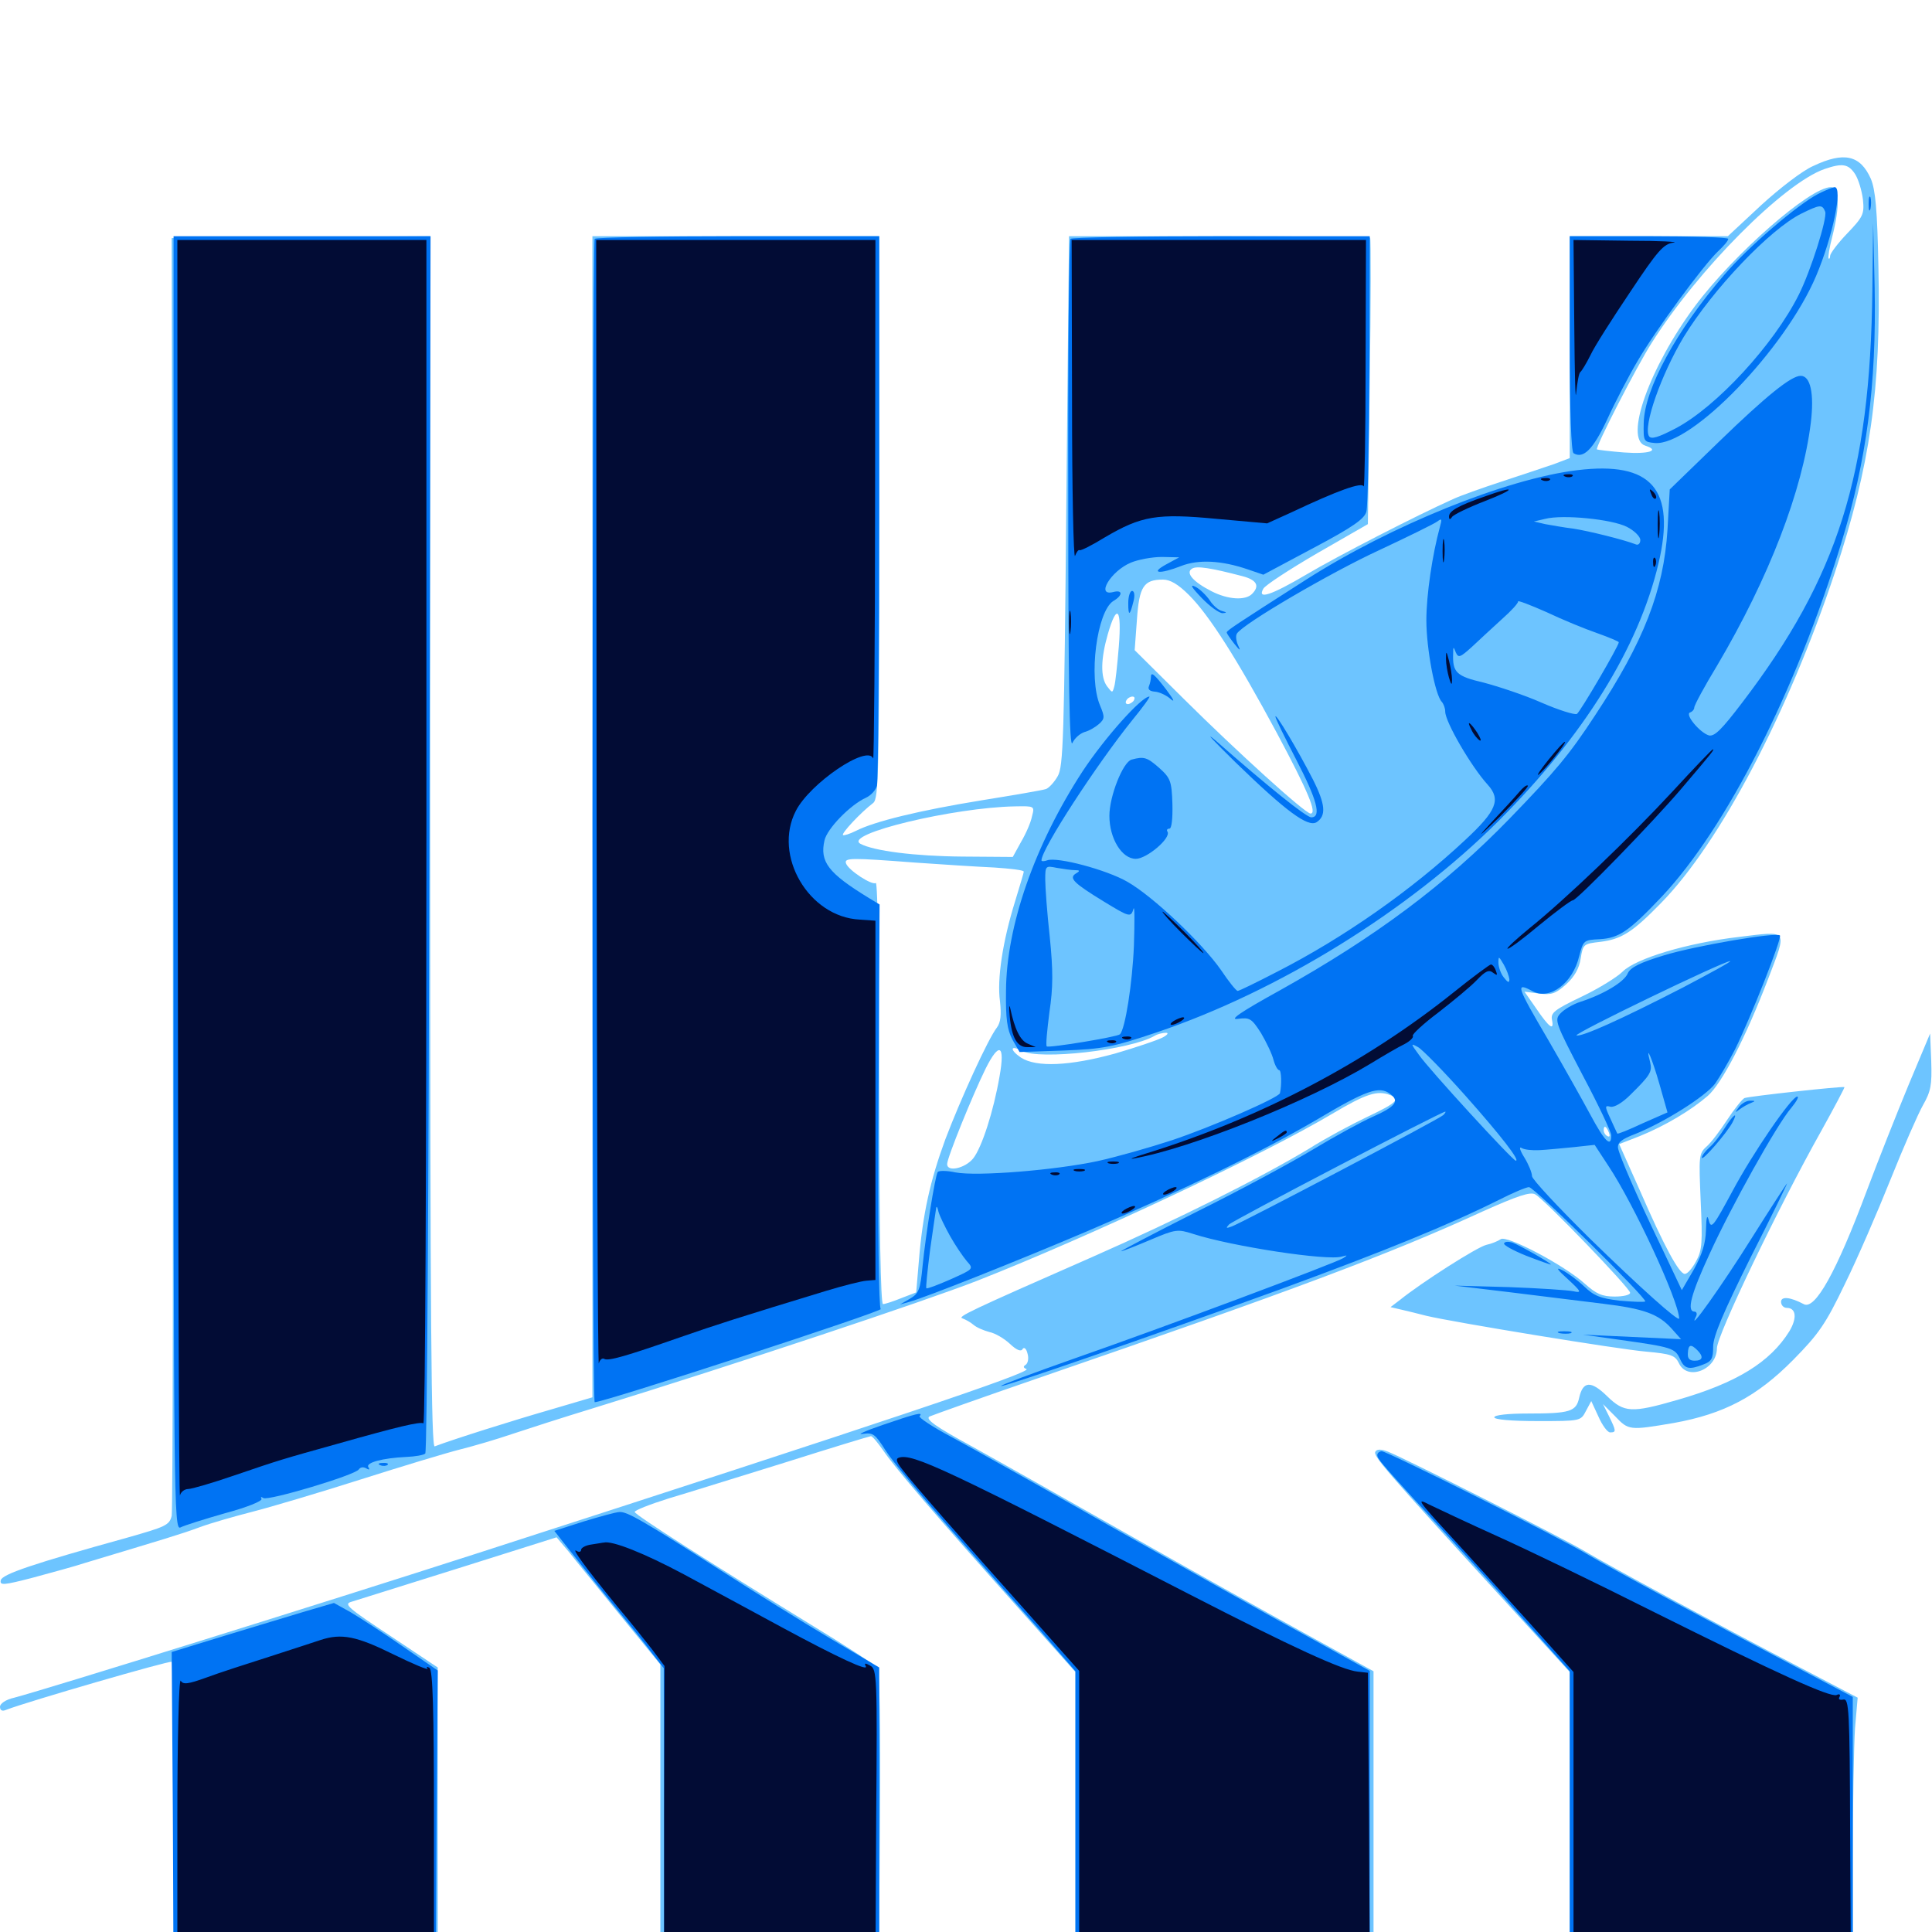 <svg xmlns="http://www.w3.org/2000/svg" viewBox="0 -1000 1000 1000">
	<path fill="#6dc4ff" d="M938.477 -914.062C933.008 -911.719 920.898 -902.344 911.523 -893.75L894.336 -877.734H853.32H812.5V-820.312V-762.891L804.297 -759.766C799.609 -758.203 787.5 -754.102 777.344 -750.781C767.188 -747.461 755.664 -743.359 751.953 -741.602C732.812 -733.008 692.188 -712.109 676.367 -702.734C657.812 -691.797 650.586 -689.453 653.906 -695.312C654.883 -697.07 667.383 -705.273 681.836 -713.672L708.008 -728.711L708.984 -802.539C709.57 -842.969 709.57 -876.562 709.18 -876.953C708.789 -877.344 673.438 -877.734 630.859 -877.734H553.32L551.953 -740.625C550.781 -617.969 550.391 -603.125 547.461 -598.242C545.703 -595.117 542.969 -592.188 541.406 -591.602C539.844 -591.016 525 -588.477 508.008 -585.742C475.586 -580.469 452.539 -574.805 442.969 -569.922C439.844 -568.359 436.719 -567.383 436.328 -567.773C435.352 -568.555 445.312 -579.297 451.953 -584.375C454.883 -586.719 455.078 -599.805 455.078 -732.227V-877.734H380.859H306.641V-577.148V-276.758L284.766 -270.312C266.406 -265.039 234.766 -255.078 225 -251.367C223.242 -250.586 222.656 -313.867 222.656 -564.062V-877.734L155.664 -877.344L88.867 -876.758L89.453 -548.633C89.648 -368.164 89.453 -218.359 88.867 -215.43C87.695 -210.547 85.742 -209.766 65.82 -204.102C17.188 -190.625 0.977 -185.156 0.391 -182.031C-0.195 -179.297 1.953 -179.492 16.992 -183.398C26.367 -185.938 38.672 -189.258 43.945 -191.016C84.18 -203.125 94.141 -206.055 103.516 -209.57C109.375 -211.719 121.68 -215.234 130.859 -217.578C140.039 -219.922 165.039 -227.344 186.523 -234.18C208.008 -241.016 231.25 -248.047 238.281 -249.805C245.312 -251.562 257.227 -255.078 264.648 -257.617C272.266 -260.156 291.602 -266.406 307.617 -271.289C381.055 -293.945 478.32 -326.367 505.859 -337.109C564.453 -360.156 652.93 -401.758 689.453 -423.438C707.227 -433.984 712.891 -435.742 719.531 -433.203C725 -431.055 722.852 -429.102 707.617 -421.875C699.414 -417.969 685.938 -410.742 677.93 -405.664C652.344 -390.234 609.766 -368.945 565.43 -349.414C500.977 -321.094 495.312 -318.359 498.242 -317.578C499.805 -316.992 502.344 -315.625 503.906 -314.258C505.469 -312.891 509.18 -311.328 512.109 -310.547C515.039 -309.961 519.727 -307.227 522.656 -304.492C526.172 -301.172 528.516 -300.195 529.297 -301.758C530.078 -302.93 531.25 -301.953 531.836 -299.414C532.617 -296.875 532.031 -294.336 530.859 -293.555C529.492 -292.773 529.688 -291.992 531.25 -291.406C535.352 -290.039 458.398 -264.258 246.094 -195.703C164.258 -169.336 26.367 -126.367 7.422 -121.289C2.93 -120.312 0 -118.164 0 -116.602C0 -114.648 1.172 -114.062 3.32 -115.039C14.453 -119.336 87.891 -140.625 88.867 -139.844C89.453 -139.258 89.844 -103.32 89.844 -59.961V18.75H158.203H226.562V-59.18V-136.914L201.953 -153.32C180.078 -167.773 177.734 -169.727 181.836 -170.898C184.375 -171.68 209.375 -179.492 237.305 -188.281L288.086 -204.297L294.336 -196.875C297.656 -192.578 309.766 -177.93 321.094 -163.867L341.797 -138.477V-59.961V18.75H398.438H454.883L455.469 -58.008C455.859 -107.031 455.273 -135.352 454.102 -136.914C453.125 -138.086 437.305 -148.438 418.945 -159.57C368.359 -190.625 329.102 -215.625 328.516 -217.383C328.32 -218.164 336.133 -221.289 346.094 -224.414C356.055 -227.344 383.398 -235.938 406.836 -243.164C430.273 -250.586 450.195 -256.641 450.781 -256.641C451.562 -256.641 454.297 -253.32 457.031 -249.414C462.891 -240.625 485.156 -214.648 526.172 -168.75L556.641 -134.57V-58.008V18.75H633.789H710.938V-58.008V-134.961L674.414 -155.078C654.102 -166.211 612.695 -189.453 582.031 -206.836C551.367 -224.219 515.43 -244.531 502.344 -251.758C484.375 -261.523 478.906 -265.43 481.055 -266.797C482.812 -267.578 508.008 -276.562 537.5 -286.719C667.969 -331.641 719.141 -350.781 767.188 -372.852C785.547 -381.055 791.992 -383.203 794.531 -381.836C799.414 -379.297 843.75 -333.203 843.75 -330.859C843.75 -329.688 840.039 -328.906 835.742 -328.906C829.297 -328.906 826.172 -330.273 820.312 -335.547C809.766 -345.117 779.688 -360.938 776.758 -358.594C775.391 -357.617 772.07 -356.25 769.336 -355.664C764.453 -354.492 735.742 -336.133 724.609 -327.148L719.727 -323.438L725.586 -322.07C728.906 -321.289 734.57 -319.922 738.281 -318.945C752.148 -315.625 837.891 -301.562 852.148 -300.391C865.039 -299.219 866.992 -298.438 868.945 -294.531C873.242 -284.961 888.672 -291.016 888.672 -302.148C888.672 -308.789 920.117 -374.414 942.578 -414.453C949.414 -426.758 954.883 -437.109 954.688 -437.305C953.906 -437.891 905.664 -432.617 902.93 -431.641C901.758 -431.055 897.656 -425.977 893.945 -420.312C890.234 -414.648 885.547 -408.398 883.203 -406.445C879.297 -402.93 879.297 -401.367 880.273 -378.32C881.25 -356.836 881.055 -352.93 877.93 -347.266C875.977 -343.555 873.438 -340.625 872.07 -340.625C869.141 -340.625 861.523 -354.492 848.633 -384.18L838.086 -407.812L848.633 -411.914C862.109 -417.383 875.391 -425.391 883.984 -432.812C891.406 -439.453 903.516 -462.891 915.039 -492.969C925.195 -519.531 925.977 -518.164 900 -515.039C873.242 -511.914 846.68 -503.906 839.844 -497.07C837.109 -494.336 827.734 -488.477 818.75 -484.18C804.492 -477.344 802.539 -475.781 803.32 -472.07C804.492 -466.211 801.953 -467.969 794.922 -478.32L789.062 -486.719L796.68 -485.742C802.93 -484.961 805.078 -485.547 810.547 -490.43C814.844 -494.336 817.383 -498.633 818.164 -503.906C819.336 -511.328 819.727 -511.523 828.32 -512.5C839.258 -513.867 844.922 -517.383 859.766 -532.617C890.234 -563.672 925.586 -631.055 949.805 -703.906C967.969 -758.789 973.633 -797.852 972.266 -861.914C971.68 -891.602 970.703 -901.758 968.359 -907.422C962.891 -919.727 954.492 -921.68 938.477 -914.062ZM960.156 -909.961C961.914 -907.227 963.672 -901.367 964.258 -896.68C965.039 -889.062 964.258 -887.695 956.055 -879.102C951.172 -874.023 947.266 -868.75 947.266 -867.578C947.266 -866.406 946.875 -865.82 946.484 -866.211C946.094 -866.602 946.875 -871.875 948.438 -877.734C952.344 -893.164 952.148 -903.125 947.656 -903.125C936.914 -903.125 897.461 -868.555 877.344 -841.602C853.711 -809.766 840.625 -772.852 851.562 -769.336C859.57 -766.797 853.32 -764.844 840.43 -765.82C833.008 -766.406 826.953 -767.188 826.562 -767.383C825.586 -768.359 847.266 -810.547 854.883 -822.461C878.906 -860.547 923.242 -905.078 944.336 -912.5C953.516 -915.625 956.641 -915.234 960.156 -909.961ZM643.164 -701.758C650.586 -699.805 652.148 -696.68 648.047 -692.578C644.531 -689.062 635.547 -689.648 627.148 -693.945C617.578 -698.828 613.477 -703.516 616.992 -705.664C619.336 -707.227 626.758 -706.055 643.164 -701.758ZM615.43 -691.992C625.977 -681.445 640.234 -658.984 660.742 -620.898C677.148 -590.234 681.836 -578.906 678.32 -578.906C675.586 -578.906 640.43 -610.742 612.5 -638.477L587.305 -663.477L588.477 -679.297C589.648 -696.484 591.992 -700 601.953 -700C605.664 -700 609.766 -697.656 615.43 -691.992ZM579.102 -665.43C578.32 -655.859 577.344 -646.68 576.758 -644.727C575.781 -641.211 575.781 -641.211 573.047 -644.727C569.531 -649.414 569.727 -658.984 573.438 -671.875C578.125 -688.086 580.664 -685.156 579.102 -665.43ZM586.914 -637.5C586.328 -636.523 584.766 -635.547 583.789 -635.547C582.617 -635.547 582.422 -636.523 583.008 -637.5C583.594 -638.672 585.156 -639.453 586.133 -639.453C587.305 -639.453 587.5 -638.672 586.914 -637.5ZM534.18 -577.539C533.594 -574.414 531.055 -568.555 528.516 -564.258L524.219 -556.445L498.047 -556.641C473.438 -556.836 452.148 -559.57 445.312 -563.281C436.328 -568.359 493.75 -582.031 525.195 -582.617C535.547 -582.812 535.547 -582.812 534.18 -577.539ZM473.828 -553.516C487.695 -552.539 506.055 -551.367 514.648 -550.977C523.242 -550.391 530.078 -549.609 529.883 -548.828C529.883 -548.047 527.734 -541.211 525.391 -533.398C518.945 -512.695 516.016 -493.164 517.578 -481.836C518.359 -474.609 517.969 -470.898 516.016 -468.164C511.523 -462.5 497.266 -431.25 489.258 -410.156C481.445 -388.867 477.539 -371.484 475.586 -347.07L474.219 -331.055L466.602 -328.125C462.305 -326.367 458.008 -325 457.031 -325C455.859 -325 455.078 -364.258 455.078 -434.57C455.078 -496.68 454.297 -543.555 453.32 -542.969C451.367 -541.602 439.062 -549.609 437.891 -553.125C436.914 -556.055 440.43 -556.055 473.828 -553.516ZM601.562 -462.891C598.828 -461.523 587.891 -457.812 577.148 -454.688C553.711 -448.242 536.523 -447.461 528.516 -452.539C522.461 -456.641 522.852 -459.375 528.906 -456.055C538.086 -451.172 584.766 -456.445 597.656 -463.867C599.219 -464.844 601.953 -465.43 603.516 -465.43C605.078 -465.43 604.297 -464.258 601.562 -462.891ZM517.383 -442.969C514.258 -424.805 508.203 -406.055 503.711 -400.391C499.609 -395.312 490.234 -393.164 490.234 -397.461C490.234 -400.781 503.516 -433.398 510.156 -446.875C517.188 -460.938 520.312 -459.375 517.383 -442.969ZM832.812 -413.672C833.398 -412.109 833.203 -411.328 832.031 -411.914C830.859 -412.5 830.078 -413.867 830.078 -415.039C830.078 -417.773 831.445 -417.188 832.812 -413.672ZM987.891 -438.477C981.836 -423.828 972.07 -399.219 966.211 -383.594C950.586 -341.797 939.453 -321.68 933.594 -325C926.562 -328.711 921.875 -329.102 921.875 -326.172C921.875 -324.414 923.242 -323.047 924.805 -323.047C929.688 -323.047 930.273 -317.773 926.172 -310.938C916.211 -294.922 898.828 -284.18 868.164 -275.391C844.531 -268.555 840.625 -268.75 831.836 -277.344C823.438 -285.547 819.336 -285.156 817.383 -276.562C815.82 -269.336 812.695 -268.359 790.625 -268.359C780.469 -268.359 773.438 -267.578 773.438 -266.406C773.438 -265.234 782.227 -264.453 795.898 -264.453C818.164 -264.453 818.164 -264.453 820.898 -269.727L823.633 -274.805L827.344 -266.797C829.297 -262.305 832.031 -258.594 833.398 -258.594C836.719 -258.594 836.523 -259.375 832.812 -266.992L829.688 -273.242L835.938 -266.992C842.969 -259.57 843.359 -259.57 866.406 -263.477C892.383 -268.164 909.375 -277.148 928.125 -296.094C941.406 -309.57 944.922 -314.648 954.883 -335.352C961.328 -348.438 971.875 -372.852 978.516 -389.453C985.156 -406.055 992.773 -423.438 995.312 -427.93C999.414 -435.156 1000 -438.281 999.609 -450.586L999.023 -465.039ZM711.914 -248.633C710.547 -246.484 716.992 -239.062 774.805 -175.781L812.5 -134.57V-58.008V18.75H885.742H958.984V-35.547C958.984 -65.234 959.57 -96.875 960.156 -105.469L961.523 -121.289L932.422 -136.523C891.602 -157.812 833.008 -189.453 820.312 -197.07C808.203 -204.297 726.562 -245.508 718.359 -248.633C714.844 -250 712.695 -250 711.914 -248.633Z"/>
	<path fill="#0073f3" d="M941.016 -899.609C930.273 -893.945 905.078 -872.461 892.383 -857.617C867.773 -829.102 851.172 -798.633 850.781 -781.055C850.586 -771.484 850.781 -771.289 856.445 -770.703C875.391 -768.945 924.023 -819.336 940.039 -857.227C948.633 -877.539 953.906 -903.125 949.609 -903.125C948.828 -903.125 944.922 -901.562 941.016 -899.609ZM944.727 -890.43C945.898 -887.109 937.305 -859.961 931.055 -847.461C918.164 -821.68 888.477 -789.453 867.383 -778.32C858.398 -773.633 854.688 -772.461 853.516 -774.219C850.391 -779.297 859.766 -806.055 871.484 -825.586C886.523 -850.195 916.211 -881.445 932.422 -889.453C941.992 -894.141 943.164 -894.336 944.727 -890.43ZM967.188 -894.336C967.188 -891.211 967.578 -890.039 968.164 -891.992C968.555 -893.75 968.555 -896.484 968.164 -897.852C967.578 -899.023 967.188 -897.656 967.188 -894.336ZM969.141 -849.805C967.969 -754.102 951.367 -701.367 901.758 -636.328C891.211 -622.461 887.5 -618.75 884.57 -619.336C879.883 -620.703 871.875 -630.273 874.805 -631.25C875.977 -631.641 876.953 -632.812 876.953 -633.789C876.953 -634.961 882.227 -644.727 888.867 -655.664C915.625 -700.977 933.008 -746.094 937.305 -781.445C939.062 -796.289 937.109 -805.469 932.031 -805.469C927.148 -805.469 914.453 -795.312 889.648 -771.289L864.258 -746.68L863.086 -725.781C861.133 -694.336 850.781 -667.773 825.586 -629.688C812.305 -609.375 805.078 -600.781 781.25 -576.172C748.438 -542.383 712.305 -515.234 662.305 -487.305C641.797 -475.977 635.938 -471.875 640.82 -472.656C646.875 -473.438 647.852 -472.852 652.734 -465.234C655.469 -460.547 658.398 -454.492 659.18 -451.367C659.961 -448.438 661.328 -446.094 662.109 -446.094C663.281 -446.094 663.477 -438.281 662.5 -434.18C661.914 -431.836 626.953 -416.602 606.445 -409.766C595.117 -406.055 577.93 -401.172 568.164 -399.023C546.289 -394.336 505.859 -391.016 494.531 -393.164C490.039 -394.141 485.938 -394.141 485.352 -393.359C483.984 -391.211 479.102 -360.547 477.539 -344.922C476.367 -332.422 475.586 -330.469 470.898 -327.734L465.82 -324.805L470.703 -326.172C479.297 -328.516 527.344 -347.656 562.695 -362.695C611.719 -383.594 654.297 -404.492 681.641 -420.508C707.227 -435.742 713.867 -438.086 719.531 -433.789C724.609 -430.078 722.266 -427.148 710.352 -421.875C704.688 -419.336 691.016 -411.914 679.688 -405.078C668.359 -398.242 641.211 -383.594 619.141 -372.656C597.07 -361.523 579.688 -352.344 580.273 -352.344C581.055 -352.344 587.891 -355.078 595.312 -358.203C608.594 -363.867 609.57 -363.867 617.578 -361.328C637.5 -354.883 687.305 -347.266 694.531 -349.609C697.461 -350.391 697.656 -350.391 695.312 -348.828C691.406 -346.289 602.148 -312.891 555.078 -296.484C534.57 -289.258 517.773 -283.008 518.164 -282.617C519.141 -281.836 594.727 -308.008 663.672 -333.008C716.406 -352.344 750.391 -366.211 775.781 -378.906C783.008 -382.617 790.039 -385.547 791.406 -385.547C794.141 -385.547 852.93 -327.539 851.562 -326.367C850.977 -325.977 845.117 -326.172 838.477 -326.758C828.516 -327.93 825.195 -329.102 819.922 -334.18C816.406 -337.5 811.328 -341.211 808.594 -342.578C805.078 -344.336 805.859 -342.969 811.523 -337.891C818.555 -331.445 818.75 -330.664 814.453 -331.641C811.719 -332.227 796.875 -333.203 781.25 -333.789L752.93 -334.57L782.227 -331.055C798.438 -329.102 819.727 -326.367 829.688 -325.195C850.781 -322.656 858.398 -319.922 865.234 -312.305L870.117 -306.836L844.727 -308.008L819.336 -309.18L838.867 -306.445C865.43 -302.734 866.992 -302.148 869.531 -296.68C871.875 -291.406 874.219 -290.82 881.641 -293.75C885.938 -295.312 886.719 -296.875 886.719 -302.93C886.719 -308.398 891.992 -320.703 906.055 -349.023C916.797 -370.117 925.195 -387.5 925 -387.5C924.805 -387.5 916.406 -374.609 906.445 -358.789C891.797 -335.352 872.656 -308.398 877.93 -318.75C878.516 -319.922 878.125 -321.094 877.148 -321.094C872.852 -321.094 875.195 -330.078 884.961 -351.172C896.094 -375.586 919.727 -417.969 927.148 -426.562C929.883 -429.883 931.25 -432.422 930.273 -432.422C927.344 -432.422 907.422 -403.516 896.68 -383.398C887.109 -365.625 885.742 -363.672 884.57 -367.969C883.594 -371.68 883.203 -370.508 883.008 -363.281C882.812 -356.445 881.055 -350.781 876.758 -342.969L870.508 -332.227L860.156 -354.102C846.68 -382.031 838.477 -401.172 837.5 -405.664C837.109 -408.594 839.258 -410.352 846.484 -413.086C861.523 -419.141 882.617 -432.422 887.695 -439.062C890.039 -442.383 894.727 -450.391 898.047 -456.836C906.055 -473.047 922.461 -514.453 921.289 -515.82C919.336 -517.578 877.734 -510.547 861.133 -505.469C848.828 -501.758 843.945 -499.219 842.578 -496.289C840.82 -491.797 830.078 -485.352 817.969 -481.445C814.258 -480.273 809.57 -477.539 807.617 -475.391C804.492 -472.07 805.078 -470.508 819.141 -443.555C827.344 -428.125 833.984 -414.062 833.984 -412.305C833.984 -405.664 830.469 -409.375 823.047 -423.242C818.945 -430.859 809.18 -448.242 801.367 -461.719C784.766 -490.039 784.18 -491.797 793.359 -486.914C802.148 -482.227 814.062 -491.016 817.383 -505.078C819.531 -513.281 819.727 -513.477 827.93 -513.867C838.086 -514.453 843.164 -517.969 860.352 -536.133C893.555 -571.484 929.492 -642.188 952.93 -718.555C966.211 -761.914 971.289 -800.586 970.312 -851.367L969.531 -884.57ZM781.25 -493.164C781.25 -491.016 780.469 -491.406 778.32 -494.141C776.758 -496.094 775.586 -499.609 775.586 -501.758C775.586 -505.273 775.781 -505.078 778.32 -500.781C779.883 -498.047 781.055 -494.727 781.25 -493.164ZM871.094 -488.867C838.477 -472.07 818.75 -463.281 816.016 -464.062C814.062 -464.844 891.797 -502.344 895.508 -502.539C896.68 -502.539 885.547 -496.484 871.094 -488.867ZM758.203 -433.203C776.953 -412.109 786.914 -399.219 784.57 -399.219C783.008 -399.219 739.453 -446.68 734.375 -454.102C730.078 -459.961 730.078 -460.156 733.984 -458.008C736.133 -456.836 747.07 -445.703 758.203 -433.203ZM858.984 -438.672L863.086 -424.219L850.195 -418.555C843.164 -415.234 837.305 -412.891 837.109 -413.281C836.914 -413.672 835.352 -416.992 833.594 -420.898C830.469 -427.539 830.664 -427.93 833.594 -427.148C835.547 -426.758 839.648 -429.102 843.75 -433.203C854.297 -443.555 855.273 -445.312 854.102 -450.195C851.367 -460.938 855.273 -451.758 858.984 -438.672ZM747.07 -422.852C744.922 -420.703 643.75 -367.578 637.695 -365.234C634.57 -364.062 634.375 -364.258 636.133 -366.211C638.281 -368.359 745.703 -424.414 748.047 -424.609C748.438 -424.609 748.047 -423.828 747.07 -422.852ZM796.875 -404.688C800.586 -404.883 808.594 -405.664 814.648 -406.25L825.391 -407.422L832.422 -396.68C845.703 -376.758 868.75 -326.953 869.141 -317.578C869.141 -315.43 848.633 -333.789 822.852 -358.984C806.445 -375.195 792.969 -389.648 792.969 -391.211C792.969 -392.969 791.211 -397.266 789.062 -400.781C786.719 -404.492 786.133 -406.641 787.5 -405.859C788.867 -404.883 793.164 -404.492 796.875 -404.688ZM491.797 -360.156C494.531 -355.273 498.438 -349.609 500.391 -347.266C504.102 -343.164 503.906 -343.164 492.188 -337.891C485.547 -334.961 479.883 -332.812 479.492 -333.203C479.102 -333.594 480.078 -342.578 481.445 -353.32C483.008 -364.062 484.375 -373.828 484.57 -374.805C484.766 -375.977 485.352 -375 485.742 -372.852C486.328 -370.703 489.062 -365.039 491.797 -360.156ZM878.516 -301.172C881.836 -297.852 881.445 -295.703 877.148 -295.703C874.414 -295.703 873.438 -296.875 873.633 -299.609C873.828 -304.102 875.195 -304.492 878.516 -301.172ZM89.844 -542.773C89.844 -224.219 90.039 -207.812 93.359 -209.375C95.117 -210.352 105.664 -213.672 116.602 -216.797C127.539 -219.727 135.938 -223.047 135.352 -224.219C134.766 -225.195 135.156 -225.391 136.328 -224.609C138.867 -223.047 183.984 -236.523 185.742 -239.453C186.523 -240.625 188.086 -240.82 189.453 -240.039C191.016 -239.062 191.602 -239.258 190.625 -240.625C189.258 -242.969 198.047 -245.312 210.352 -245.898C215.039 -246.094 219.336 -246.875 220.117 -247.656C221.094 -248.438 221.875 -390.625 222.266 -563.477L222.852 -877.734H156.25H89.844ZM307.812 -876.367C306.445 -874.805 306.25 -274.219 307.812 -274.219C312.891 -274.219 458.398 -321.68 455.859 -322.461C454.883 -322.852 454.297 -363.672 454.688 -427.539L455.273 -531.836L449.805 -535.156C428.711 -548.047 424.219 -553.906 426.758 -565.039C428.125 -571.094 440.039 -583.398 448.242 -587.109C450.781 -588.281 453.32 -591.016 453.906 -593.359C454.492 -595.508 455.078 -660.547 455.078 -737.695V-877.734H382.227C341.992 -877.734 308.594 -877.148 307.812 -876.367ZM554.102 -876.367C553.32 -875.781 552.734 -815.82 552.93 -743.164C552.93 -647.461 553.516 -612.305 555.078 -615.43C556.25 -617.969 558.984 -620.312 561.328 -621.094C563.672 -621.68 566.992 -623.633 568.75 -625.195C571.875 -627.93 571.875 -628.906 569.336 -634.961C563.281 -649.414 567.773 -683.398 576.172 -688.867C581.25 -691.797 581.25 -694.922 576.172 -693.555C566.992 -691.211 575 -704.492 585.352 -708.789C589.062 -710.352 596.289 -711.719 601.367 -711.719L610.352 -711.523L603.516 -707.812C594.922 -703.125 600.391 -702.734 611.328 -707.031C620.312 -710.547 632.227 -709.961 645.898 -705.273L653.906 -702.539L679.883 -716.406C700.195 -727.148 706.25 -731.445 707.227 -735.156C708.008 -737.891 708.594 -771.094 708.789 -808.984L708.984 -877.734H632.227C589.844 -877.734 554.688 -877.148 554.102 -876.367ZM812.5 -822.266C812.5 -786.914 813.281 -766.211 814.453 -765.43C819.531 -762.305 824.609 -767.383 831.836 -782.812C835.938 -791.797 842.969 -805.273 847.461 -812.891C856.641 -828.711 881.641 -862.695 889.258 -869.922C892.188 -872.656 894.531 -875.391 894.531 -876.367C894.531 -877.148 876.172 -877.734 853.516 -877.734H812.5ZM816.406 -756.641C779.492 -752.148 719.727 -727.93 675.781 -699.805C639.453 -676.562 634.961 -673.633 634.961 -672.656C634.961 -672.07 636.719 -669.531 638.867 -666.797C641.797 -663.086 642.383 -662.891 640.82 -666.016C639.844 -668.164 639.453 -670.898 640.234 -672.07C643.359 -677.148 688.867 -703.711 713.867 -715.234C728.906 -722.266 742.383 -728.906 743.945 -730.078C746.289 -731.836 746.484 -731.445 745.312 -727.344C741.406 -713.086 738.281 -692.188 738.281 -678.906C738.281 -664.453 742.773 -640.234 746.289 -636.719C747.266 -635.547 748.047 -633.398 748.047 -631.641C748.047 -626.367 761.523 -603.125 770.117 -593.75C776.953 -586.133 774.609 -580.273 758.398 -565.234C730.664 -539.258 695.508 -514.648 661.133 -497.07C650.586 -491.602 641.406 -487.109 640.625 -487.109C639.844 -487.109 635.938 -491.992 632.031 -497.852C622.266 -511.914 596.68 -536.133 583.594 -543.555C572.852 -549.805 547.07 -556.641 541.992 -554.688C540.43 -554.102 539.062 -554.102 539.062 -554.688C539.062 -560.547 567.578 -604.297 586.133 -627.344C591.602 -633.984 595.508 -639.453 594.922 -639.453C590.82 -639.453 571.68 -617.969 560.352 -600.781C535.547 -562.695 520.898 -520.703 520.703 -487.109C520.508 -472.656 521.289 -467.188 524.023 -461.914L527.734 -455.469L550.391 -456.25C570.898 -457.031 575.977 -458.008 598.633 -465.625C661.719 -486.914 728.711 -528.32 775.586 -575C819.727 -619.141 848.047 -664.648 858.398 -708.203C867.578 -746.875 854.883 -761.328 816.406 -756.641ZM841.992 -727.344C845.898 -725.391 849.023 -722.266 849.023 -720.508C849.023 -718.75 848.047 -717.773 846.875 -718.164C840.43 -720.703 822.07 -725.195 814.453 -726.367C809.57 -726.953 803.125 -728.125 799.805 -728.711L793.945 -730.078L799.805 -731.445C808.984 -733.789 834.18 -731.25 841.992 -727.344ZM826.758 -672.266C832.812 -670.117 837.891 -667.969 837.891 -667.578C837.891 -665.625 817.969 -631.641 816.211 -630.469C815.039 -629.883 806.836 -632.422 797.852 -636.328C789.062 -640.234 775.391 -644.727 767.969 -646.68C753.711 -650 751.758 -651.953 752.148 -661.914C752.148 -665.43 752.344 -665.43 753.516 -662.305C754.883 -659.375 755.664 -659.57 761.914 -665.234C765.625 -668.75 772.656 -675.195 777.344 -679.492C782.227 -683.789 785.938 -687.891 785.742 -688.672C785.352 -689.453 791.992 -686.914 800.391 -683.203C808.594 -679.297 820.508 -674.414 826.758 -672.266ZM556.445 -549.609C558.984 -549.609 559.18 -549.219 556.836 -547.852C553.125 -545.508 555.664 -542.969 571.289 -533.398C584.766 -525.195 585.352 -525 586.719 -529.688C587.305 -531.445 587.305 -522.852 586.914 -510.547C586.133 -491.211 582.422 -467.383 579.688 -464.648C578.32 -463.281 542.578 -457.422 541.797 -458.398C541.211 -458.984 541.992 -466.797 543.164 -475.977C545.117 -489.062 545.117 -497.461 543.359 -515.039C541.992 -527.344 541.016 -540.625 541.016 -544.727C541.016 -551.953 541.211 -551.953 547.07 -550.781C550.391 -550.195 554.688 -549.609 556.445 -549.609ZM622.07 -690.43C626.172 -686.133 631.055 -682.617 632.812 -682.617C635.156 -682.812 635.156 -683.008 632.422 -683.789C630.664 -684.18 627.734 -686.719 626.172 -689.258C624.414 -691.797 621.094 -695.117 618.75 -696.289C615.625 -697.852 616.797 -695.898 622.07 -690.43ZM583.984 -687.891C583.984 -680.859 584.766 -681.055 586.719 -688.867C587.5 -691.992 587.109 -694.141 585.938 -694.141C584.961 -694.141 583.984 -691.406 583.984 -687.891ZM595.703 -649.414C595.703 -648.438 595.312 -646.289 594.727 -644.922C593.945 -643.164 595.117 -642.188 597.852 -641.992C600.195 -641.797 603.906 -640.039 606.055 -638.086C608.398 -636.133 607.227 -638.281 603.711 -642.969C597.266 -651.367 595.703 -652.539 595.703 -649.414ZM660.156 -629.102C660.156 -628.125 665.039 -618.164 670.898 -606.836C681.641 -586.133 684.18 -576.953 678.711 -576.953C676.172 -576.953 656.641 -592.578 629.102 -616.797C623.047 -621.875 627.93 -616.797 639.648 -605.273C665.625 -580.078 676.953 -571.68 681.445 -574.414C686.523 -577.734 686.133 -583.594 679.492 -596.68C671.68 -611.914 660.156 -631.25 660.156 -629.102ZM585.742 -606.836C581.25 -605.664 574.219 -587.891 574.219 -577.734C574.219 -566.016 580.664 -555.469 587.891 -555.469C593.555 -555.469 606.25 -566.211 604.297 -569.531C603.711 -570.312 604.102 -571.094 605.273 -571.094C606.445 -571.094 607.031 -576.172 606.836 -583.984C606.445 -595.703 605.859 -597.266 600 -602.539C593.75 -608.008 592.188 -608.594 585.742 -606.836ZM900.195 -427.148C897.852 -424.023 897.852 -423.828 900.391 -425.781C901.953 -426.953 904.688 -428.516 906.25 -429.102C908.789 -430.078 908.594 -430.273 906.055 -430.273C904.297 -430.469 901.562 -428.906 900.195 -427.148ZM892.773 -416.211C890.625 -412.695 887.109 -408.008 884.766 -406.055C882.617 -404.102 880.859 -401.758 880.859 -400.781C880.859 -398.633 893.75 -413.477 896.68 -418.945C900 -425.195 897.07 -423.047 892.773 -416.211ZM778.516 -356.445C777.93 -355.664 783.203 -352.734 790.039 -350C797.07 -347.266 802.734 -345.312 802.734 -345.508C802.734 -346.289 786.523 -355.469 782.812 -356.836C780.859 -357.422 778.906 -357.422 778.516 -356.445ZM807.227 -309.961C805.273 -310.547 806.445 -310.938 809.57 -310.938C812.891 -310.938 814.258 -310.547 813.086 -309.961C811.719 -309.57 808.984 -309.57 807.227 -309.961ZM457.031 -262.5C447.852 -259.375 443.164 -257.227 446.484 -257.812C451.953 -258.594 452.93 -257.812 458.398 -249.219C461.523 -244.141 476.953 -225.586 492.383 -208.008C507.812 -190.43 528.711 -166.797 538.672 -155.664L556.641 -134.961V-58.594V17.969L632.812 17.773H708.984V-58.789V-135.156L674.414 -154.297C655.273 -164.648 610.742 -189.844 575.195 -209.766C539.844 -229.883 502.539 -250.781 492.773 -256.055C482.812 -261.328 475.195 -266.406 475.977 -266.992C478.125 -269.336 474.023 -268.359 457.031 -262.5ZM712.891 -246.875C712.891 -244.727 715.234 -242.188 752.148 -201.953C763.477 -189.648 781.641 -169.531 792.578 -157.227L812.5 -134.961V-57.812V19.141L838.477 17.969C852.539 17.383 885.547 16.797 911.719 16.797H958.984V-52.344V-121.68L934.18 -134.766C887.305 -159.375 833.008 -188.672 822.266 -195.117C807.422 -204.102 717.969 -248.828 715.234 -248.828C713.867 -248.828 712.891 -247.852 712.891 -246.875ZM196.875 -241.602C195.312 -242.188 195.898 -242.773 198.047 -242.773C200.195 -242.969 201.367 -242.383 200.586 -241.797C200 -241.211 198.242 -241.016 196.875 -241.602ZM302.148 -212.5L286.914 -207.617L297.266 -194.531C302.93 -187.305 312.695 -175 319.336 -166.992C325.781 -159.18 333.984 -149.023 337.305 -144.531L343.555 -136.523L343.75 -59.375V17.773H399.414H455.078V-59.57V-136.914L429.688 -151.953C415.625 -160.352 390.43 -175.977 373.438 -186.914C332.227 -213.281 324.609 -217.578 320.703 -217.383C318.945 -217.383 310.547 -215.039 302.148 -212.5ZM158.203 -166.016C150.195 -163.672 131.25 -157.812 116.211 -153.32L88.867 -144.922L89.453 -62.891L89.844 19.336L100.195 17.969C105.664 17.383 136.328 16.797 167.969 16.797H225.586L225.977 -59.18L226.562 -135.352L208.398 -147.852C198.633 -154.688 186.523 -162.5 181.641 -165.43L172.852 -170.312Z"/>
	<path fill="#020c35" d="M91.992 -549.219C92.188 -369.531 92.578 -224.023 93.164 -225.977C93.555 -227.734 95.508 -229.297 97.461 -229.297C99.219 -229.297 109.961 -232.422 121.289 -236.328C144.727 -244.336 146.094 -244.727 174.805 -252.734C205.859 -261.523 217.383 -264.258 219.141 -263.281C220.117 -262.695 220.703 -400.391 220.703 -568.945V-875.781H156.25H91.797ZM308.789 -583.398C308.984 -422.461 309.375 -292.383 309.961 -294.336C310.352 -296.094 311.719 -297.266 312.695 -296.68C314.648 -295.312 324.023 -298.047 352.539 -308.008C370.508 -314.258 382.617 -318.164 427.539 -331.836C436.523 -334.57 445.898 -336.914 448.438 -337.109L453.125 -337.5V-430.469V-523.438L444.922 -524.023C418.555 -525.391 400 -557.227 411.914 -580.273C419.141 -594.531 449.023 -614.844 451.953 -607.422C452.344 -606.25 452.93 -666.211 452.93 -740.625L453.125 -875.781H380.859H308.594ZM554.883 -792.383C554.883 -746.289 555.664 -710.352 556.445 -712.305C557.227 -714.258 558.203 -715.625 558.789 -715.234C559.375 -714.844 565.234 -717.773 571.875 -721.875C590.82 -733.008 598.828 -734.375 629.688 -731.445L655.859 -729.102L668.359 -734.766C692.773 -746.289 704.883 -750.586 705.859 -748.242C706.25 -746.875 706.836 -775.195 706.836 -810.938L707.031 -875.781H630.859H554.688ZM814.844 -831.445C815.039 -806.836 815.43 -791.211 815.82 -796.68C816.406 -801.953 817.188 -806.836 817.969 -807.422C818.75 -808.008 821.094 -811.914 823.242 -816.211C825.195 -820.508 834.57 -835.156 843.75 -848.828C858.008 -870.312 861.133 -873.828 866.211 -874.414C869.531 -874.805 859.18 -875.391 843.359 -875.391L814.453 -875.781ZM810.156 -753.32C808.594 -753.906 809.18 -754.492 811.328 -754.492C813.477 -754.688 814.648 -754.102 813.867 -753.516C813.281 -752.93 811.523 -752.734 810.156 -753.32ZM798.438 -751.367C796.875 -751.953 797.461 -752.539 799.609 -752.539C801.758 -752.734 802.93 -752.148 802.148 -751.562C801.562 -750.977 799.805 -750.781 798.438 -751.367ZM768.359 -742.969C754.883 -738.281 750 -735.547 750 -732.617C750 -731.055 750.586 -730.859 751.562 -732.422C752.344 -733.594 759.961 -737.305 768.555 -740.625C785.156 -747.07 784.961 -749.023 768.359 -742.969ZM854.688 -744.336C855.273 -742.383 856.445 -741.406 857.031 -741.992C857.617 -742.578 857.031 -744.141 855.664 -745.508C853.711 -747.266 853.516 -747.07 854.688 -744.336ZM858.008 -728.32C858.008 -721.875 858.398 -719.531 858.789 -723.047C859.18 -726.562 859.18 -731.836 858.789 -734.766C858.398 -737.695 858.008 -734.766 858.008 -728.32ZM746.68 -714.648C746.68 -709.375 747.07 -707.227 747.461 -710.352C747.852 -713.281 747.852 -717.578 747.461 -720.117C747.07 -722.461 746.68 -720.117 746.68 -714.648ZM855.664 -708.594C855.664 -706.445 856.25 -705.859 856.836 -707.422C857.422 -708.789 857.227 -710.547 856.641 -711.133C856.055 -711.914 855.469 -710.742 855.664 -708.594ZM553.32 -677.539C553.32 -672.266 553.711 -670.117 554.102 -673.242C554.492 -676.172 554.492 -680.469 554.102 -683.008C553.711 -685.352 553.32 -683.008 553.32 -677.539ZM748.438 -658.984C748.438 -656.25 749.219 -651.953 750 -649.219C751.172 -645.312 751.562 -645.117 751.562 -648.242C751.562 -650.391 750.781 -654.883 750 -658.008C748.633 -663.281 748.438 -663.281 748.438 -658.984ZM761.719 -622.07C762.695 -619.922 764.648 -617.578 765.82 -616.797C766.992 -616.211 766.406 -617.773 764.648 -620.703C760.742 -626.562 758.789 -627.539 761.719 -622.07ZM801.562 -606.836C797.461 -601.758 795.117 -598.242 796.289 -599.023C799.023 -600.781 811.328 -616.016 809.961 -616.016C809.375 -616.016 805.664 -611.914 801.562 -606.836ZM865.43 -590.039C843.164 -566.016 810.352 -534.57 791.406 -519.336C784.961 -514.062 779.883 -509.375 780.273 -508.984C780.664 -508.398 788.086 -513.867 796.68 -521.094C805.273 -528.125 813.086 -533.984 814.062 -533.984C816.211 -533.984 855.664 -574.609 870.117 -591.602C886.719 -611.133 887.5 -612.109 886.523 -612.109C886.133 -612.109 876.562 -602.148 865.43 -590.039ZM786.328 -590.039C784.375 -587.695 777.734 -580.469 771.68 -574.023C763.867 -565.625 765.234 -566.602 776.367 -577.344C784.766 -585.742 791.406 -592.969 790.82 -593.359C790.234 -593.945 788.281 -592.383 786.328 -590.039ZM611.328 -517.383C617.188 -511.523 622.461 -506.641 622.852 -506.641C623.438 -506.641 619.141 -511.523 613.281 -517.383C607.422 -523.242 602.148 -528.125 601.758 -528.125C601.172 -528.125 605.469 -523.242 611.328 -517.383ZM752.344 -486.328C707.031 -450 652.344 -421.289 593.75 -403.125C586.719 -400.977 583.789 -399.805 586.914 -400.391C616.016 -405.469 677.344 -430.078 708.984 -449.219C716.016 -453.516 724.023 -458.203 726.953 -459.57C729.883 -461.133 731.836 -463.086 731.25 -463.867C730.859 -464.648 736.719 -470.117 744.531 -475.977C752.344 -482.031 761.328 -489.453 764.453 -492.773C768.945 -497.461 770.703 -498.242 772.852 -496.484C775 -494.922 775.195 -495.117 774.219 -497.656C773.633 -499.414 772.461 -500.781 771.68 -500.781C771.094 -500.781 762.305 -494.336 752.344 -486.328ZM522.656 -473.828C523.633 -462.891 526.562 -457.812 531.836 -458.008H536.133L532.031 -459.766C528.125 -461.328 525.195 -467.188 522.852 -478.32C522.266 -480.469 522.266 -478.516 522.656 -473.828ZM607.422 -471.484C605.859 -470.508 605.469 -469.531 606.445 -469.531C607.617 -469.531 609.766 -470.508 611.328 -471.484C612.891 -472.461 613.477 -473.438 612.305 -473.438C611.328 -473.438 608.984 -472.461 607.422 -471.484ZM581.641 -462.305C580.078 -462.891 580.664 -463.477 582.812 -463.477C584.961 -463.672 586.133 -463.086 585.352 -462.5C584.766 -461.914 583.008 -461.719 581.641 -462.305ZM573.828 -460.352C572.266 -460.938 572.852 -461.523 575 -461.523C577.148 -461.719 578.32 -461.133 577.539 -460.547C576.953 -459.961 575.195 -459.766 573.828 -460.352ZM660.938 -411.719C657.422 -408.984 657.422 -408.789 661.719 -410.938C664.062 -412.109 666.016 -413.477 666.016 -413.867C666.016 -415.43 665.039 -415.039 660.938 -411.719ZM573.828 -397.852C572.461 -398.438 573.438 -398.828 576.172 -398.828C578.906 -398.828 579.883 -398.438 578.711 -397.852C577.344 -397.461 575 -397.461 573.828 -397.852ZM556.25 -393.945C554.883 -394.531 555.859 -394.922 558.594 -394.922C561.328 -394.922 562.305 -394.531 561.133 -393.945C559.766 -393.555 557.422 -393.555 556.25 -393.945ZM544.531 -391.992C542.969 -392.578 543.555 -393.164 545.703 -393.164C547.852 -393.359 549.023 -392.773 548.242 -392.188C547.656 -391.602 545.898 -391.406 544.531 -391.992ZM603.516 -383.594C601.953 -382.617 601.562 -381.641 602.539 -381.641C603.711 -381.641 605.859 -382.617 607.422 -383.594C608.984 -384.57 609.57 -385.547 608.398 -385.547C607.422 -385.547 605.078 -384.57 603.516 -383.594ZM582.031 -373.828C580.469 -372.852 580.078 -371.875 581.055 -371.875C582.227 -371.875 584.375 -372.852 585.938 -373.828C587.5 -374.805 588.086 -375.781 586.914 -375.781C585.938 -375.781 583.594 -374.805 582.031 -373.828ZM465.234 -245.508C463.477 -244.922 464.062 -243.164 466.992 -239.453C472.266 -232.422 498.828 -202.148 531.836 -165.234L558.594 -135.156V-59.18V16.797H633.789H708.984L708.594 -58.594L708.008 -134.18L702.734 -134.766C694.727 -135.547 669.531 -147.07 615.234 -175C489.258 -239.844 472.266 -247.852 465.234 -245.508ZM749.609 -206.25C759.18 -195.898 777.734 -175.391 790.82 -160.938L814.453 -134.57V-58.984V16.797H886.328H958.008L957.617 -52.148C957.422 -115.234 957.031 -120.898 954.102 -120.312C952.148 -119.922 951.367 -120.508 952.148 -121.68C952.734 -122.852 952.148 -123.438 950.586 -122.656C947.07 -121.484 921.484 -133.008 854.492 -166.406C826.562 -180.469 791.016 -197.656 775.391 -204.688C759.766 -211.719 743.75 -219.336 739.648 -221.289C733.008 -224.805 733.984 -223.242 749.609 -206.25ZM306.25 -200.586C303.125 -200.195 300.781 -198.828 300.781 -197.852C300.781 -196.68 299.609 -196.484 298.438 -197.266C295.312 -199.219 303.32 -188.281 319.141 -168.945C325.781 -161.133 333.984 -150.781 337.5 -146.289L343.945 -137.695L343.75 -60.547V16.797H398.438H453.125L453.516 -59.57C454.102 -132.422 453.906 -135.938 450.391 -137.891C447.852 -139.258 447.266 -139.258 448.047 -137.695C450.195 -134.375 433.789 -141.992 404.492 -157.812C389.844 -165.82 367.188 -177.93 353.906 -185.156C333.789 -195.898 316.797 -202.734 312.5 -201.562C311.914 -201.562 309.18 -200.977 306.25 -200.586ZM166.016 -151.172C163.281 -150.195 151.562 -146.484 139.648 -142.578C127.93 -138.867 112.891 -133.984 106.641 -131.641C97.461 -128.32 94.727 -127.93 93.555 -130.078C92.578 -131.445 91.797 -99.023 91.797 -58.008V16.797H158.203H224.609V-59.18C224.609 -114.648 224.023 -135.742 222.266 -136.719C221.094 -137.5 220.508 -137.305 221.289 -136.328C221.875 -135.352 213.867 -138.672 203.516 -143.75C184.57 -153.125 176.758 -154.688 166.016 -151.172Z"/>
</svg>